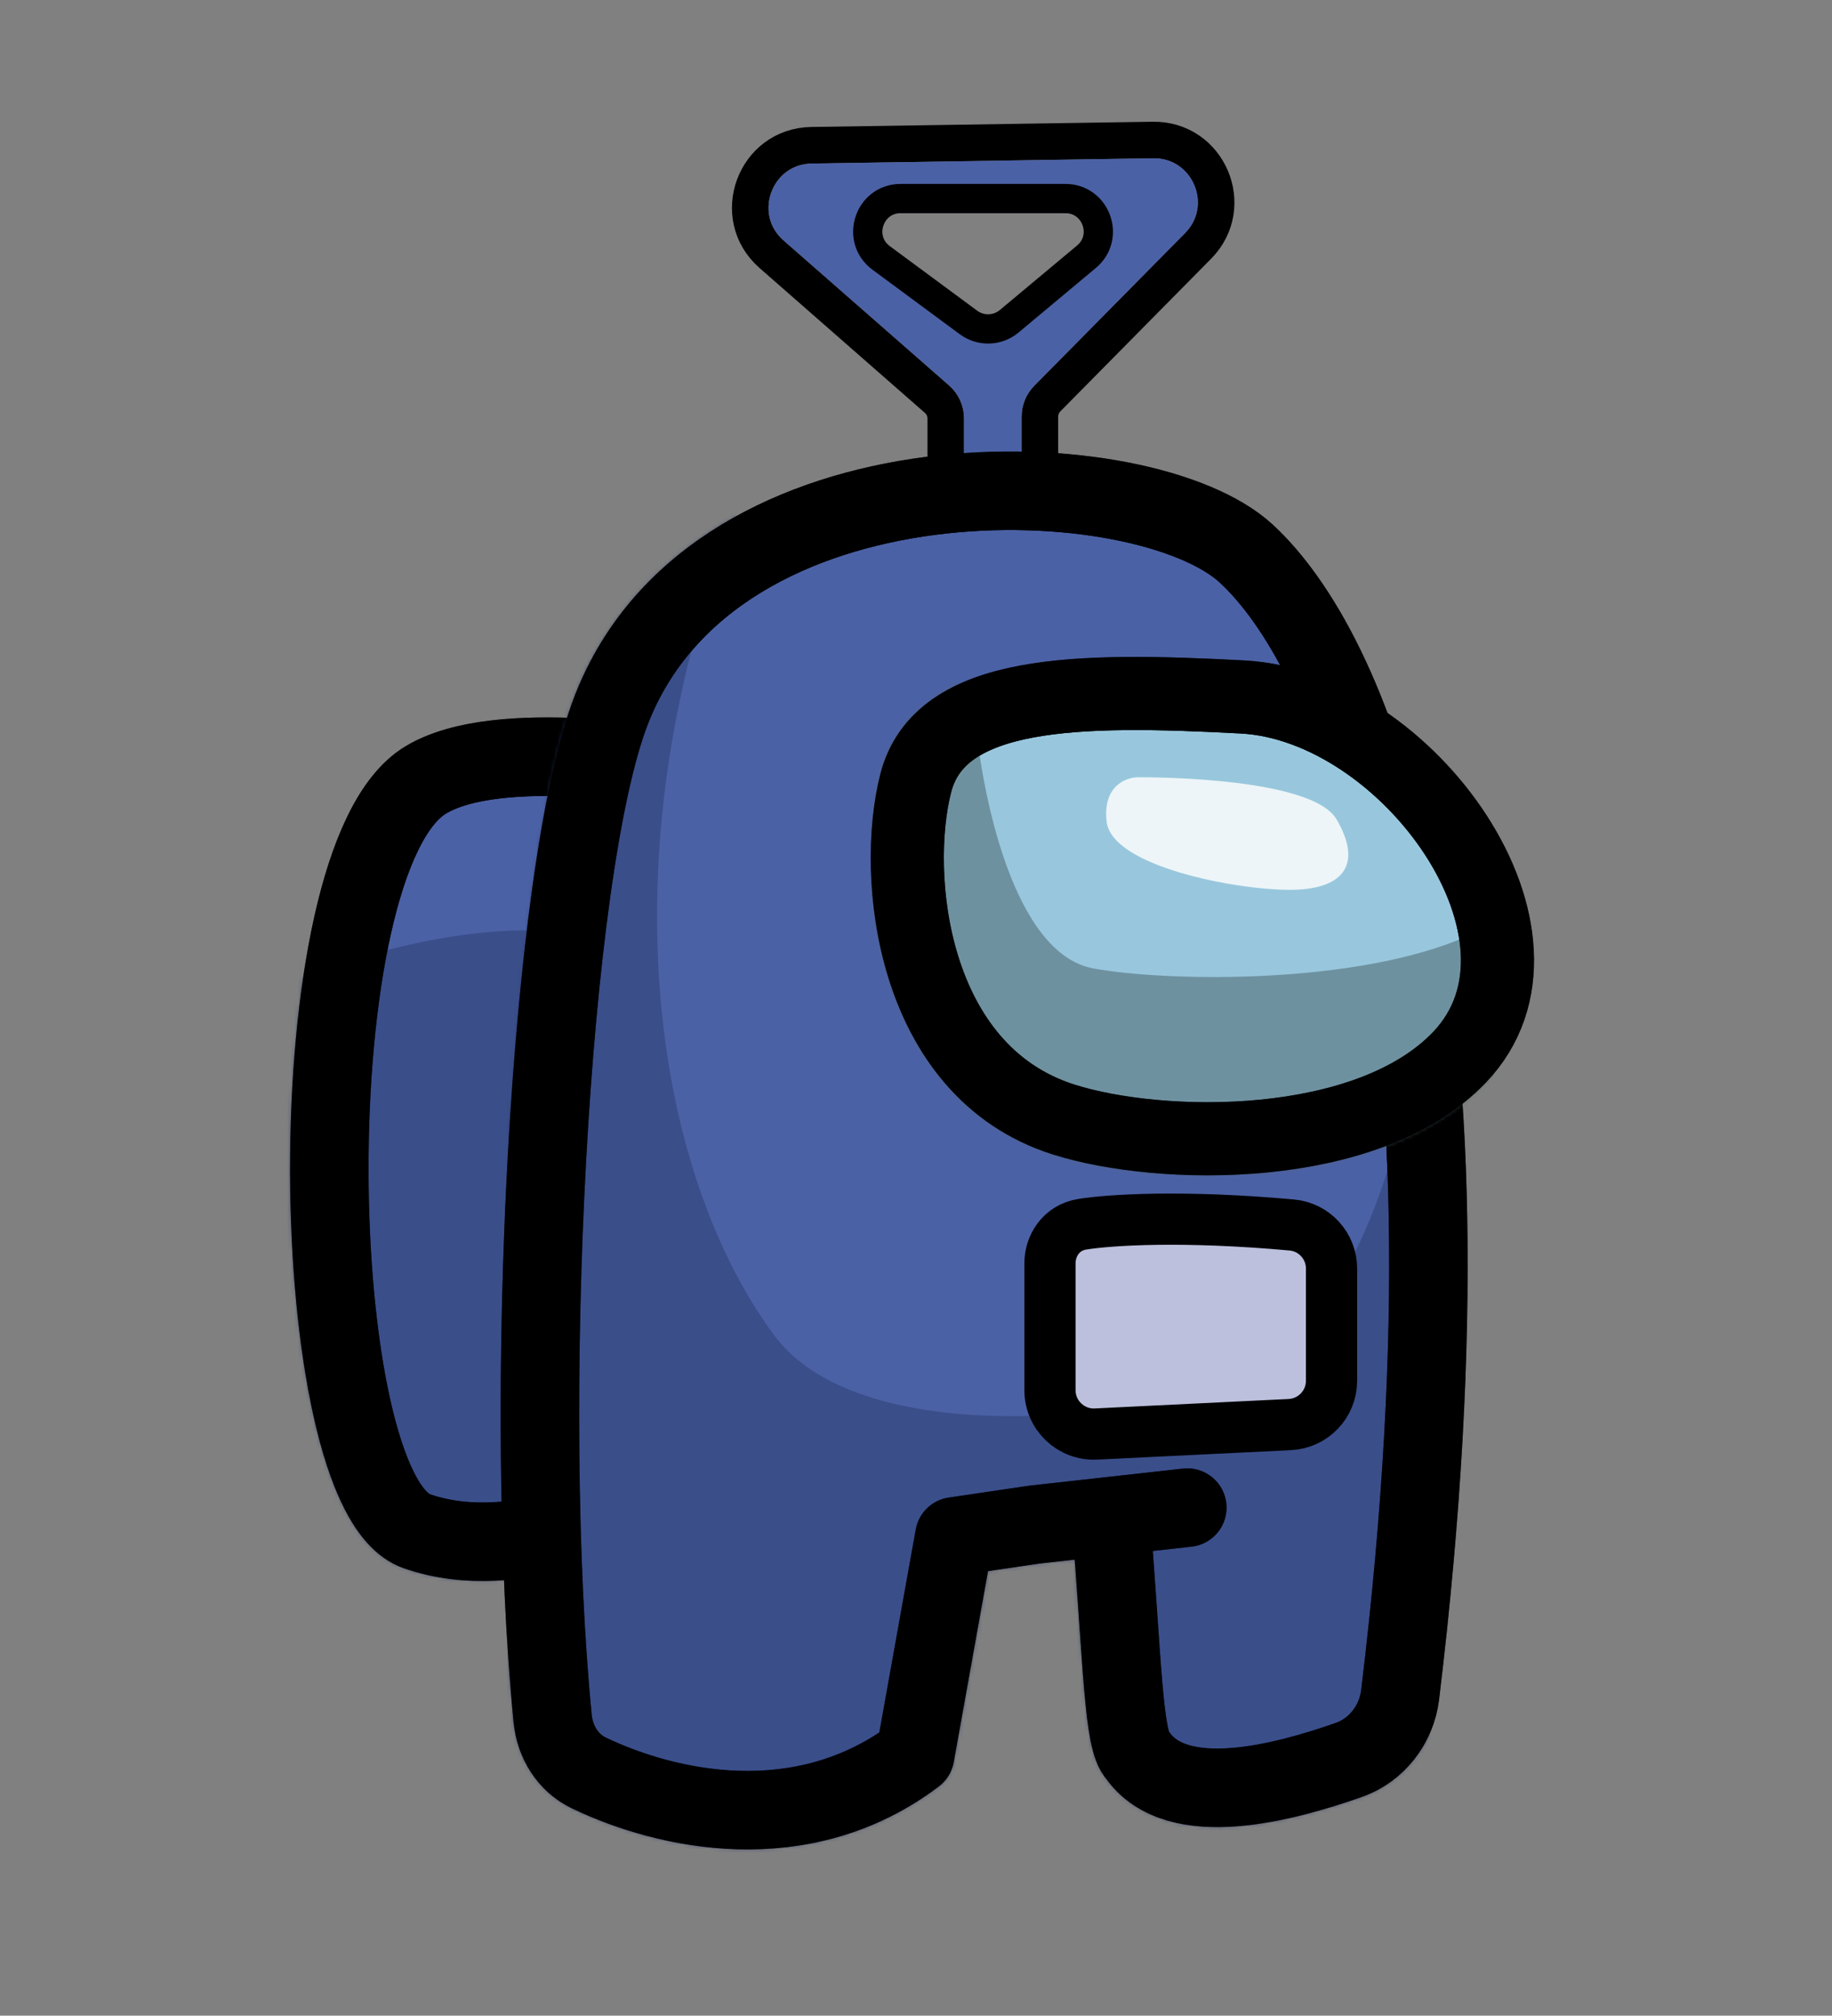 <svg width="501" height="551" viewBox="0 0 501 551" fill="none" xmlns="http://www.w3.org/2000/svg">
<rect x="0" y="0" width="501" height="551" fill="#808080" stroke="none"/>
<path d="M211 69.497L256.252 109.123C257.77 110.452 258.64 112.371 258.64 114.389V129.019V138.858C258.64 145.967 264.403 151.73 271.512 151.73C278.621 151.73 284.383 145.967 284.383 138.858V129.019V113.875C284.383 112.033 285.109 110.265 286.404 108.955L327.639 67.223C338.338 56.395 330.506 38.043 315.286 38.277L221.938 39.709C206.374 39.948 199.289 59.242 211 69.497Z" stroke="black" stroke-width="10"/>
<path fill-rule="evenodd" clip-rule="evenodd" d="M259.546 105.361L214.293 65.735C206.027 58.496 211.029 44.877 222.015 44.708L315.362 43.276C326.106 43.111 331.634 56.066 324.082 63.709L282.847 105.441C280.628 107.687 279.383 110.717 279.383 113.875V129.019V138.858C279.383 143.206 275.859 146.73 271.512 146.73C267.164 146.73 263.64 143.206 263.64 138.858V129.019V114.389C263.64 110.93 262.148 107.64 259.546 105.361ZM241.155 67.276L267.336 86.886C269.201 88.284 271.785 88.207 273.564 86.7L296.724 67.09C300.278 64.081 298.15 58.274 293.493 58.274H244.152C239.345 58.274 237.307 64.395 241.155 67.276Z" fill="#4B61A5"/>
<path d="M240.975 70.514L264.865 88.158C268.204 90.624 272.795 90.487 275.98 87.828L297.114 70.183C303.572 64.791 299.759 54.274 291.346 54.274H246.322C237.64 54.274 233.991 65.356 240.975 70.514Z" stroke="black" stroke-width="8"/>
<path d="M113.964 418.571C127.928 423.442 142.706 421.384 154.797 418.038C168.141 414.344 177.213 401.855 178.765 388.096L194.249 250.835C196.643 229.62 180.227 208.128 158.903 207.088C143.086 206.315 126.433 207.196 116.443 213.19C80.15 234.965 83.193 407.837 113.964 418.571Z" fill="#4B61A5" stroke="black" stroke-width="21.468"/>
<mask id="mask0_1_983" style="mask-type:alpha" maskUnits="userSpaceOnUse" x="79" y="196" width="127" height="237">
<path d="M113.964 418.571C127.928 423.442 142.706 421.384 154.797 418.038C168.141 414.344 177.213 401.855 178.765 388.096L194.249 250.835C196.643 229.62 180.227 208.128 158.903 207.088C143.086 206.315 126.433 207.196 116.443 213.19C80.15 234.965 83.193 407.837 113.964 418.571Z" fill="#E453BD" stroke="#63114C" stroke-width="21.468"/>
</mask>
<g mask="url(#mask0_1_983)">
<path d="M173.692 258.274C128.465 244.534 70.882 269.723 47.744 284.036C47.744 357.315 81.139 435.269 97.837 465.086H173.692V258.274Z" fill="#2D3F75" fill-opacity="0.55"/>
<path d="M113.964 418.571C127.928 423.442 142.706 421.384 154.797 418.038C168.141 414.344 177.213 401.855 178.765 388.096L194.249 250.835C196.643 229.62 180.227 208.128 158.903 207.088C143.086 206.315 126.433 207.196 116.443 213.19C80.15 234.965 83.193 407.837 113.964 418.571Z" stroke="black" stroke-width="21.468"/>
</g>
<path d="M167.252 193.868C149.984 237.902 142.772 384.745 151.133 469.796C151.758 476.162 155.279 481.91 161.048 484.673C182.05 494.733 219.215 503.243 250.263 479.802L260.997 420.002L282.823 416.782L303.755 414.456C307.047 455.389 307.154 475.851 311.09 479.802C321.927 495.21 351.227 487.284 368.856 481.109C376.494 478.433 381.913 471.396 382.888 463.362C407.439 261.064 368.148 176.557 340.825 151.335C312.916 125.573 195.876 120.876 167.252 193.868Z" fill="#4B61A5"/>
<path d="M324.687 412.13L303.755 414.456M303.755 414.456L282.823 416.782L260.997 420.002L250.263 479.802C219.215 503.243 182.05 494.733 161.048 484.673C155.279 481.91 151.758 476.162 151.133 469.796C142.772 384.745 149.984 237.902 167.252 193.868C195.876 120.876 312.916 125.573 340.825 151.335C368.148 176.557 407.439 261.064 382.888 463.362C381.913 471.396 376.494 478.433 368.856 481.109C351.227 487.284 321.927 495.21 311.09 479.802C307.154 475.851 307.047 455.389 303.755 414.456Z" stroke="black" stroke-width="21.468" stroke-linecap="round" stroke-linejoin="round"/>
<mask id="mask1_1_983" style="mask-type:alpha" maskUnits="userSpaceOnUse" x="136" y="123" width="266" height="383">
<path d="M167.252 193.868C149.984 237.902 142.772 384.745 151.133 469.796C151.758 476.162 155.279 481.91 161.048 484.673C182.05 494.733 219.215 503.243 250.263 479.802L260.997 420.002L282.823 416.782L303.755 414.456C307.047 455.389 307.154 475.851 311.09 479.802C321.927 495.21 351.227 487.284 368.856 481.109C376.494 478.433 381.913 471.396 382.888 463.362C407.439 261.064 368.148 176.557 340.825 151.335C312.916 125.573 195.876 120.876 167.252 193.868Z" fill="#E752BE"/>
<path d="M324.687 412.13L303.755 414.456M303.755 414.456L282.823 416.782L260.997 420.002L250.263 479.802C219.215 503.243 182.05 494.733 161.048 484.673C155.279 481.91 151.758 476.162 151.133 469.796C142.772 384.745 149.984 237.902 167.252 193.868C195.876 120.876 312.916 125.573 340.825 151.335C368.148 176.557 407.439 261.064 382.888 463.362C381.913 471.396 376.494 478.433 368.856 481.109C351.227 487.284 321.927 495.21 311.09 479.802C307.154 475.851 307.047 455.389 303.755 414.456Z" stroke="#63114C" stroke-width="21.468" stroke-linecap="round" stroke-linejoin="round"/>
</mask>
<g mask="url(#mask1_1_983)">
<path d="M339.714 376.35C364.904 366.045 381.22 324.11 385.514 293.339L393.385 546.666H138.627V138.051H202.317C166.536 225.355 175.839 316.238 211.62 364.9C234.389 395.867 308.227 389.231 339.714 376.35Z" fill="#2D3F75" fill-opacity="0.55"/>
<path d="M324.687 412.13L303.755 414.456M303.755 414.456L282.823 416.782L260.997 420.002L250.263 479.802C219.215 503.243 182.05 494.733 161.048 484.673C155.279 481.91 151.758 476.162 151.133 469.796C142.772 384.745 149.984 237.902 167.252 193.868C195.876 120.876 312.916 125.573 340.825 151.335C368.148 176.557 407.439 261.064 382.888 463.362C381.913 471.396 376.494 478.433 368.856 481.109C351.227 487.284 321.927 495.21 311.09 479.802C307.154 475.851 307.047 455.389 303.755 414.456Z" stroke="black" stroke-width="21.468" stroke-linecap="round" stroke-linejoin="round"/>
</g>
<path d="M399.11 289.045C373.975 315.338 317.53 314.475 290.898 306.044C249.003 292.782 243.994 239.11 250.434 214.064C257.025 188.432 294.751 188.124 339.865 190.528C384.979 192.933 430.529 256.179 399.11 289.045Z" fill="#98C7DD" stroke="black" stroke-width="20"/>
<mask id="mask2_1_983" style="mask-type:alpha" maskUnits="userSpaceOnUse" x="238" y="179" width="182" height="143">
<path d="M399.11 289.045C373.975 315.338 317.53 314.475 290.898 306.044C249.003 292.782 243.994 239.11 250.434 214.064C257.025 188.432 294.751 188.124 339.865 190.528C384.979 192.933 430.529 256.179 399.11 289.045Z" fill="#98C7DD" stroke="#3D3436" stroke-width="20"/>
</mask>
<g mask="url(#mask2_1_983)">
<path d="M365.476 223.924C359.752 214.192 326.73 212.474 311.225 212.474C307.886 212.474 301.493 214.907 302.638 224.64C304.069 236.805 337.703 243.246 352.731 243.246C367.759 243.246 372.633 236.09 365.476 223.924Z" fill="#FBFDFD" fill-opacity="0.85"/>
<path d="M298.924 264.714C277.44 260.686 268.343 218.233 266.316 192.909C266.085 190.026 264.232 187.507 261.51 186.53L247.671 181.562C243.009 179.888 238.097 183.329 238.097 188.283V349.872C238.097 356.501 339.369 353.002 395.337 350.177C398.778 350.004 401.586 347.396 402.04 343.981L412.326 266.563C413.199 259.996 404.511 254.689 398.351 257.127C367.47 269.353 317.638 268.223 298.924 264.714Z" fill="#4B646E" fill-opacity="0.55"/>
<path d="M399.11 289.045C373.975 315.338 317.53 314.475 290.898 306.044C249.003 292.782 243.994 239.11 250.434 214.064C257.025 188.432 294.751 188.124 339.865 190.528C384.979 192.933 430.529 256.179 399.11 289.045Z" stroke="black" stroke-width="20"/>
</g>
<path d="M287.136 345.303V380.025C287.136 386.882 292.872 392.344 299.721 392.01L325.977 390.73L352.721 389.426C359.103 389.115 364.136 383.856 364.136 377.446V346.782C364.136 340.609 359.435 335.422 353.254 334.865C323.821 332.208 303.891 333.409 295.976 334.663C290.068 335.599 287.136 340.713 287.136 345.303Z" fill="#BCC0DD" stroke="black" stroke-width="14"/>
</svg>
